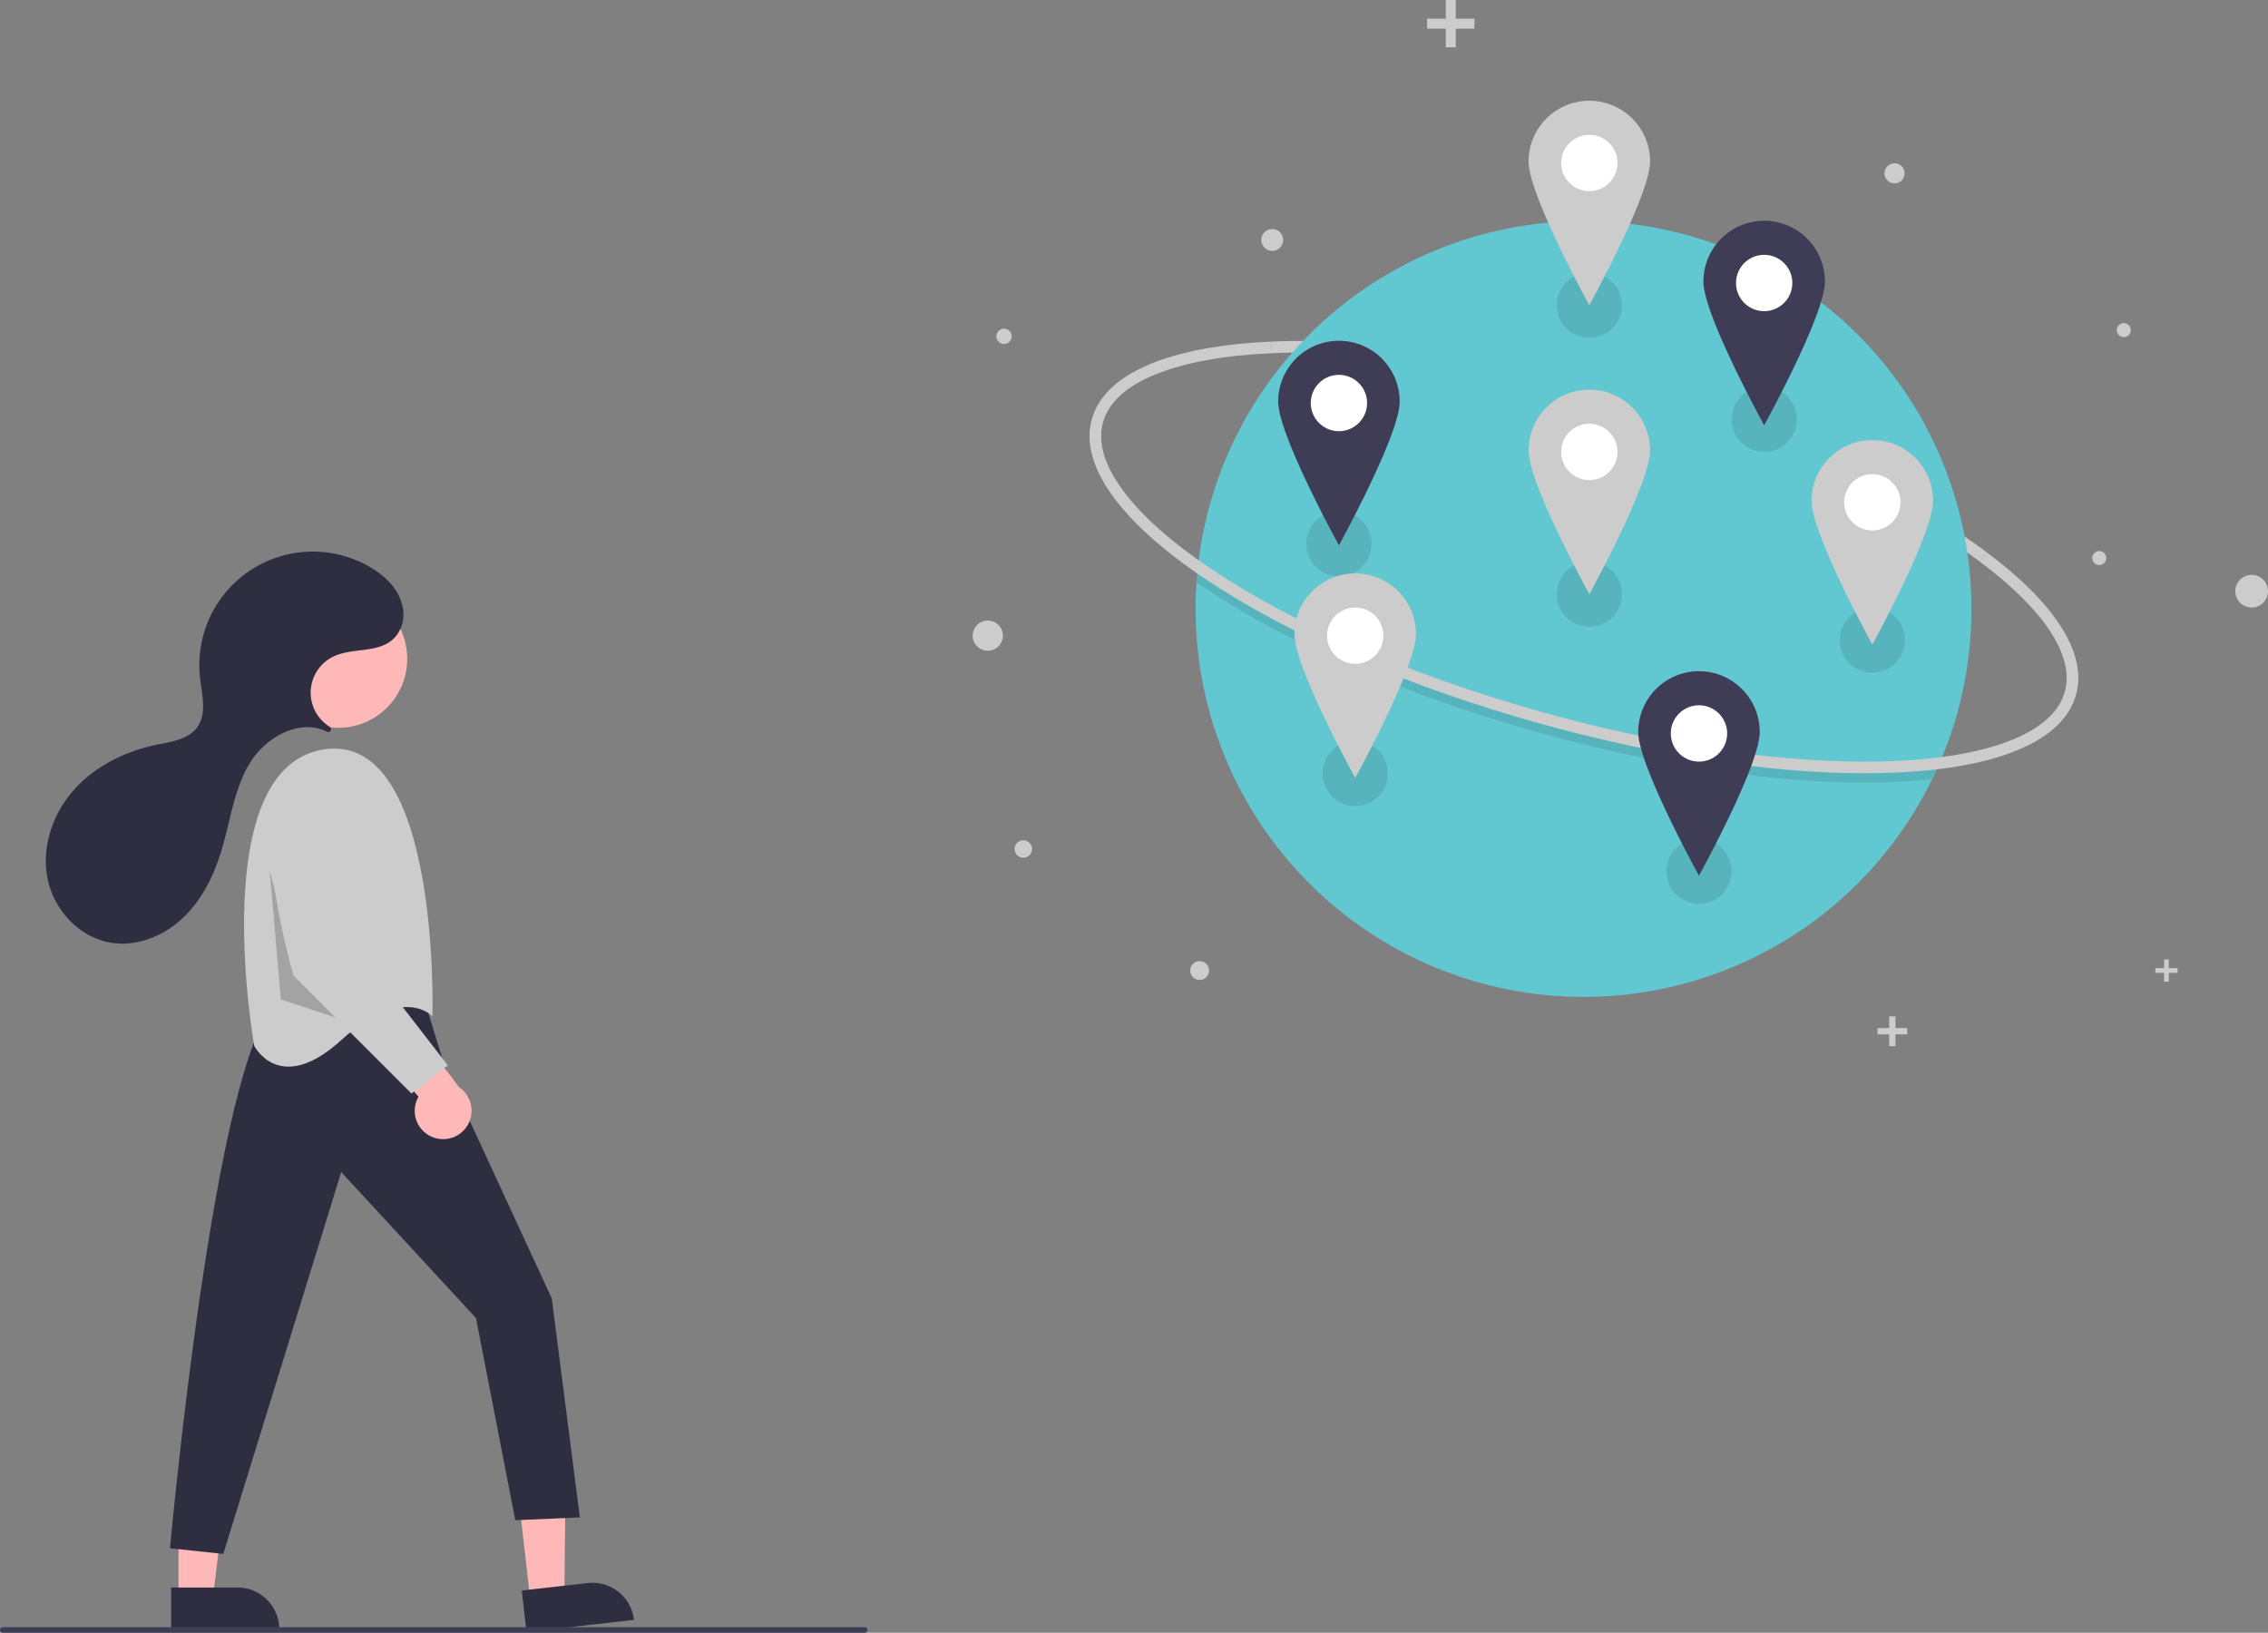 <svg id="bfd7ed38-e2c2-4ce4-aa7c-70bac4bc4918" data-name="Layer 1" xmlns="http://www.w3.org/2000/svg" width="807.86" height="581.582" viewBox="0 0 807.86 581.582"><rect x="0" y="0" width="807.86" height="581.582" fill="#808080" stroke="none"/><path d="M901.327,359.286c-29.238-21.858-75.032-42.529-125.639-56.714-46.078-12.915-91.021-19.151-126.56-17.558l-.185-4.133c35.962-1.611,81.372,4.677,127.862,17.708,51.079,14.317,97.369,35.232,127,57.384Z" transform="translate(-196.07 -159.209)" fill="#ccc"/><path d="M898.291,376.122a137.672,137.672,0,0,1-11.914,56.209q-.987,2.222-2.056,4.402a138.194,138.194,0,0,1-262.378-60.611q0-4.797.327-9.519.155-2.401.401-4.774a138.181,138.181,0,0,1,275.621,14.293Z" transform="translate(-196.07 -159.209)" fill="#61c7d0"/><path d="M886.377,432.331q-.987,2.222-2.056,4.402-6.057.658-12.75.956c-3.694.165-7.496.248-11.381.248-33.931,0-74.767-6.263-116.484-17.954-46.491-13.031-88.552-31.259-118.437-51.327q-1.527-1.024-2.999-2.052.155-2.401.401-4.774,2.377,1.694,4.902,3.392c29.534,19.828,71.172,37.861,117.25,50.777,41.353,11.592,81.804,17.801,115.347,17.801q5.752,0,11.215-.244Q879.34,433.195,886.377,432.331Z" transform="translate(-196.07 -159.209)" opacity="0.1" style="isolation:isolate"/><path d="M860.191,434.627c-33.93.001-74.769-6.263-116.484-17.955-46.491-13.031-88.553-31.259-118.439-51.327-30.509-20.487-44.816-40.673-40.284-56.841,4.531-16.168,27.246-25.978,63.958-27.624l.185,4.133c-17.144.768-31.116,3.316-41.528,7.574-10.386,4.247-16.655,9.978-18.632,17.034-1.978,7.056.4,15.21,7.065,24.236,6.682,9.048,17.294,18.487,31.542,28.054,29.53,19.829,71.17,37.863,117.249,50.778,41.354,11.591,81.802,17.802,115.347,17.803q5.749,0,11.213-.244c17.145-.768,31.116-3.316,41.528-7.574,10.386-4.247,16.655-9.978,18.632-17.033,3.551-12.669-7.18-29.132-30.217-46.354l2.477-3.313c11.855,8.863,20.63,17.598,26.082,25.964,5.845,8.969,7.743,17.32,5.641,24.819-4.532,16.168-27.246,25.978-63.958,27.624C867.875,434.545,864.075,434.627,860.191,434.627Z" transform="translate(-196.07 -159.209)" fill="#ccc"/><circle cx="567.702" cy="52.235" r="1.583" fill="#f2f2f2"/><circle cx="357.645" cy="119.801" r="2.724" fill="#ccc"/><circle cx="351.839" cy="226.413" r="5.381" fill="#ccc"/><circle cx="674.842" cy="61.735" r="3.586" fill="#ccc"/><circle cx="802.037" cy="210.579" r="5.823" fill="#ccc"/><circle cx="756.506" cy="117.58" r="2.498" fill="#ccc"/><circle cx="453.173" cy="85.485" r="3.897" fill="#ccc"/><circle cx="747.762" cy="198.772" r="2.498" fill="#ccc"/><circle cx="364.506" cy="302.413" r="3.109" fill="#ccc"/><circle cx="427.312" cy="345.691" r="3.367" fill="#ccc"/><polygon points="525.2 6.645 518.555 6.645 518.555 0 514.99 0 514.99 6.645 508.342 6.645 508.342 10.213 514.99 10.213 514.99 16.858 518.555 16.858 518.555 10.213 525.2 10.213 525.2 6.645" fill="#ccc"/><polygon points="679.342 366.201 675.168 366.201 675.168 362.029 672.93 362.029 672.93 366.201 668.758 366.201 668.758 368.44 672.93 368.44 672.93 372.612 675.168 372.612 675.168 368.44 679.342 368.44 679.342 366.201" fill="#ccc"/><polygon points="775.646 344.844 772.527 344.844 772.527 341.725 770.852 341.725 770.852 344.844 767.733 344.844 767.733 346.519 770.852 346.519 770.852 349.638 772.527 349.638 772.527 346.519 775.646 346.519 775.646 344.844" fill="#ccc"/><circle cx="566.119" cy="108.717" r="11.611" opacity="0.1" style="isolation:isolate"/><circle cx="476.924" cy="193.69" r="11.611" opacity="0.1" style="isolation:isolate"/><circle cx="605.175" cy="310.33" r="11.611" opacity="0.1" style="isolation:isolate"/><circle cx="566.119" cy="211.635" r="11.611" opacity="0.1" style="isolation:isolate"/><circle cx="482.729" cy="275.496" r="11.611" opacity="0.1" style="isolation:isolate"/><circle cx="628.397" cy="149.357" r="11.611" opacity="0.1" style="isolation:isolate"/><circle cx="666.925" cy="227.996" r="11.611" opacity="0.1" style="isolation:isolate"/><circle cx="566.119" cy="160.968" r="15.306" fill="#fff"/><path d="M762.189,298.01a21.639,21.639,0,0,0-21.639,21.639c0,11.951,21.639,51.195,21.639,51.195s21.639-39.244,21.639-51.195A21.639,21.639,0,0,0,762.189,298.01Zm0,32.195a10.028,10.028,0,1,1,10.028-10.028,10.028,10.028,0,0,1-10.028,10.028h0Z" transform="translate(-196.07 -159.209)" fill="#ccc"/><circle cx="482.729" cy="226.413" r="15.306" fill="#fff"/><path d="M678.799,363.455a21.639,21.639,0,0,0-21.639,21.639c0,11.951,21.639,51.195,21.639,51.195s21.639-39.244,21.639-51.195A21.639,21.639,0,0,0,678.799,363.455Zm0,32.195a10.028,10.028,0,1,1,10.028-10.028,10.028,10.028,0,0,1-10.028,10.028h0Z" transform="translate(-196.07 -159.209)" fill="#ccc"/><circle cx="666.925" cy="178.912" r="15.306" fill="#fff"/><path d="M862.995,315.955a21.639,21.639,0,0,0-21.639,21.639c0,11.951,21.639,51.195,21.639,51.195s21.639-39.244,21.639-51.195A21.639,21.639,0,0,0,862.995,315.955Zm0,32.195A10.028,10.028,0,1,1,873.023,338.121a10.028,10.028,0,0,1-10.028,10.028Z" transform="translate(-196.07 -159.209)" fill="#ccc"/><circle cx="566.119" cy="58.05" r="15.306" fill="#fff"/><path d="M762.189,195.093a21.639,21.639,0,0,0-21.639,21.639c0,11.951,21.639,51.195,21.639,51.195s21.639-39.244,21.639-51.195A21.639,21.639,0,0,0,762.189,195.093Zm0,32.195a10.028,10.028,0,1,1,10.028-10.028,10.028,10.028,0,0,1-10.028,10.028Z" transform="translate(-196.07 -159.209)" fill="#ccc"/><circle cx="605.175" cy="261.246" r="15.306" fill="#fff"/><path d="M801.245,398.288a21.639,21.639,0,0,0-21.639,21.639c0,11.951,21.639,51.195,21.639,51.195s21.639-39.244,21.639-51.195A21.639,21.639,0,0,0,801.245,398.288Zm0,32.195a10.028,10.028,0,1,1,10.028-10.028,10.028,10.028,0,0,1-10.028,10.028Z" transform="translate(-196.07 -159.209)" fill="#3f3d56"/><circle cx="476.924" cy="143.551" r="15.306" fill="#fff"/><path d="M672.994,280.593a21.639,21.639,0,0,0-21.639,21.639c0,11.951,21.639,51.195,21.639,51.195s21.639-39.244,21.639-51.195A21.639,21.639,0,0,0,672.994,280.593Zm0,32.195a10.028,10.028,0,1,1,10.028-10.028,10.028,10.028,0,0,1-10.028,10.028Z" transform="translate(-196.07 -159.209)" fill="#3f3d56"/><circle cx="628.397" cy="100.801" r="15.306" fill="#fff"/><path d="M824.467,237.843A21.639,21.639,0,0,0,802.828,259.482c0,11.951,21.639,51.195,21.639,51.195s21.639-39.244,21.639-51.195A21.639,21.639,0,0,0,824.467,237.843Zm0,32.195a10.028,10.028,0,1,1,10.028-10.028A10.028,10.028,0,0,1,824.467,270.038h0Z" transform="translate(-196.07 -159.209)" fill="#3f3d56"/><polygon points="188.862 569.715 201.044 568.332 201.509 520.688 183.53 522.729 188.862 569.715" fill="#ffb8b8"/><path d="M382.643,723.52h38.531a0,0,0,0,1,0,0v14.887a0,0,0,0,1,0,0H397.53a14.887,14.887,0,0,1-14.887-14.887v0A0,0,0,0,1,382.643,723.52Z" transform="translate(687.603 1252.74) rotate(173.526)" fill="#2f2e41"/><polygon points="63.582 568.954 75.842 568.953 81.674 521.665 63.58 521.666 63.582 568.954" fill="#ffb8b8"/><path d="M257.025,724.659h38.531a0,0,0,0,1,0,0v14.887a0,0,0,0,1,0,0H271.912a14.887,14.887,0,0,1-14.887-14.887v0A0,0,0,0,1,257.025,724.659Z" transform="translate(356.545 1304.984) rotate(179.997)" fill="#2f2e41"/><path d="M347.614,516.695l7,22.769,38,82.231,10,78-23,1-14-72-48-52-42,136-19-2s16-176,38-194C294.614,516.695,330.614,499.695,347.614,516.695Z" transform="translate(-196.07 -159.209)" fill="#2f2e41"/><circle cx="120.492" cy="234.679" r="24.561" fill="#ffb8b8"/><path d="M350.114,521.195s3-102-39-95-24.5,105.5-24.5,105.5,9,18,31-2S350.114,521.195,350.114,521.195Z" transform="translate(-196.07 -159.209)" fill="#ccc"/><polygon points="96.044 309.986 105.927 347.869 120.984 362.927 100.044 355.986 96.044 309.986" opacity="0.2"/><path d="M350.424,564.333a10.056,10.056,0,0,1-5.277-14.488l-23.359-27.043,18.414-2.397,19.359,26.048a10.11,10.11,0,0,1-9.137,17.88Z" transform="translate(-196.07 -159.209)" fill="#ffb8b8"/><path d="M321.984,446.971l2.63,51.724,31,40-13,10-42-42s-15-51-4-66c4.125-5.625,8.672-7.172,12.744-6.908A13.78,13.78,0,0,1,321.984,446.971Z" transform="translate(-196.07 -159.209)" fill="#ccc"/><path d="M313.641,419.695a1.014,1.014,0,0,0-.143-1.617,14.283,14.283,0,0,1,1.376-25.037c7.221-3.443,17.006-.764,22.344-7.38a12.409,12.409,0,0,0,2.303-10.077c-1.152-6.249-5.849-10.889-11.11-14.07a40.429,40.429,0,0,0-61.089,39.134c.679,6.014,2.535,12.758-1.041,17.641-3.147,4.297-9.088,5.103-14.307,6.171-11.193,2.29-21.992,7.574-29.588,16.108s-11.648,20.508-9.358,31.701,11.478,21.03,22.771,22.765c9.192,1.412,18.683-2.491,25.433-8.888s11.016-15.035,13.708-23.937c3.194-10.565,4.454-21.95,10.221-31.362,5.643-9.21,17.804-15.812,27.335-11.015a1.022,1.022,0,0,0,1.147-.137Z" transform="translate(-196.07 -159.209)" fill="#2f2e41"/><path d="M504.07,740.791h-307a1,1,0,0,1,0-2h307a1,1,0,1,1,0,2Z" transform="translate(-196.07 -159.209)" fill="#3f3d56"/></svg>